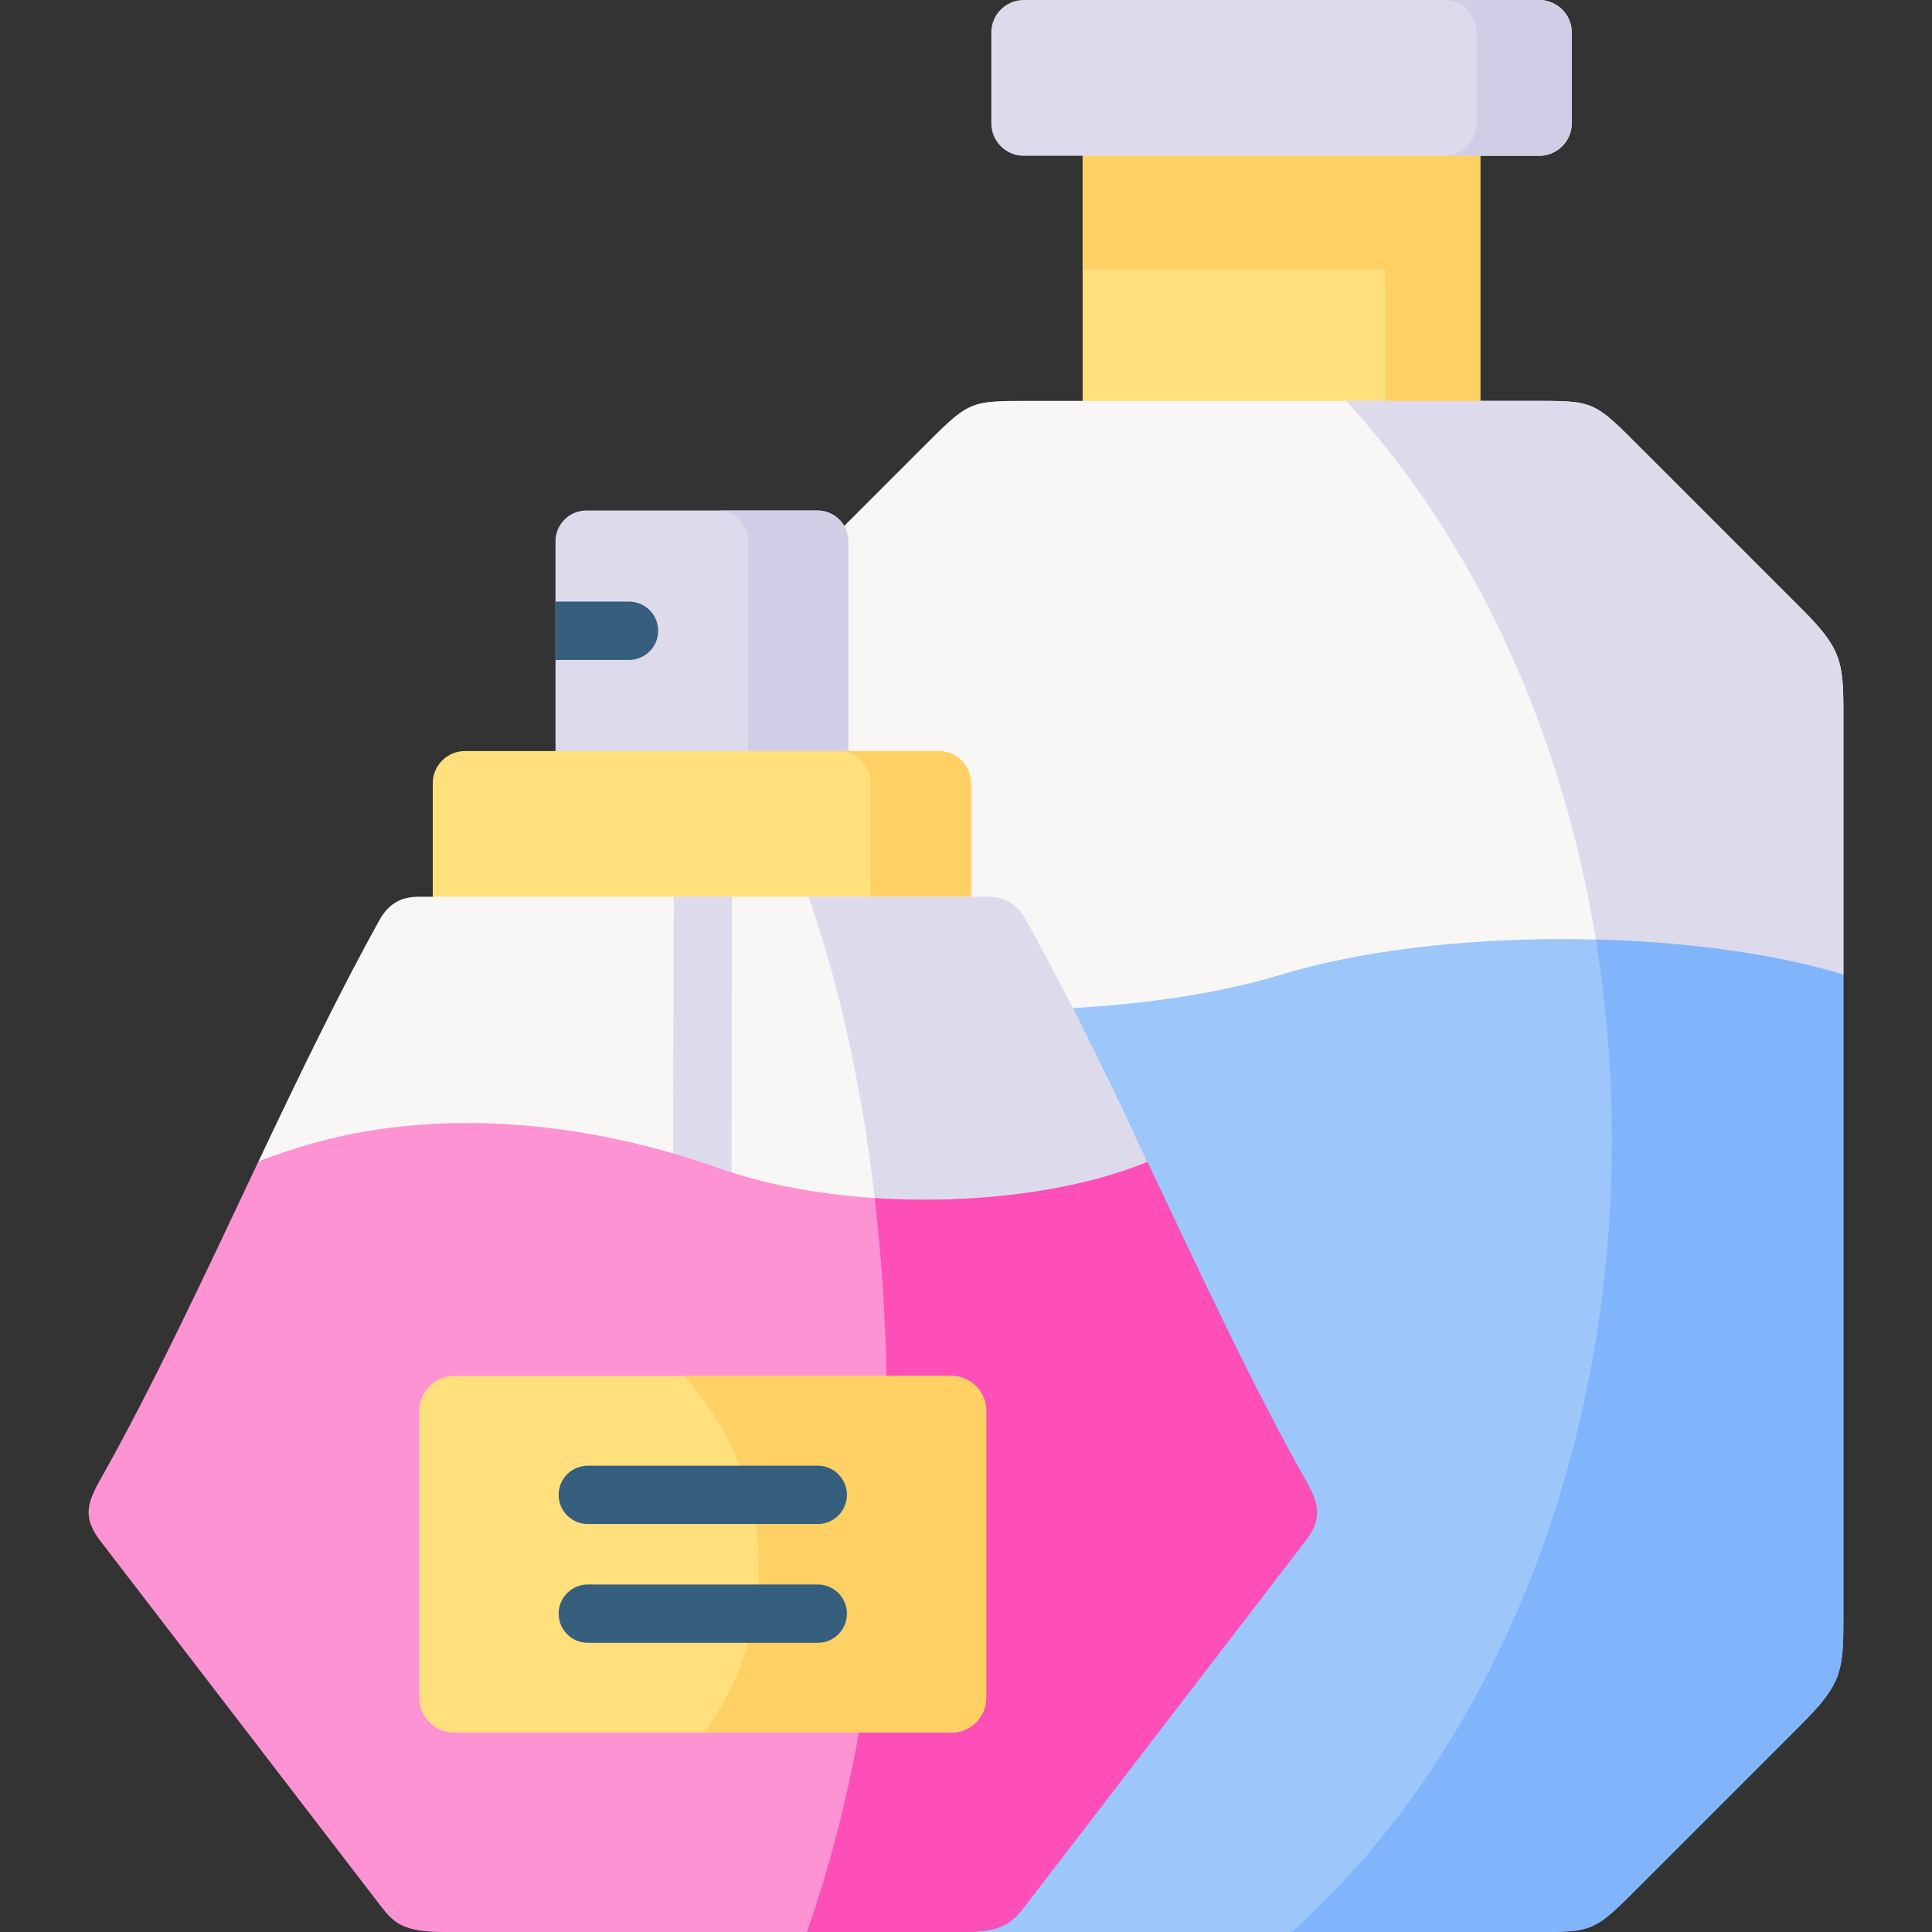 <svg id="Layer_1" enable-background="new 0 0 512 512" height="512" viewBox="0 0 512 512" width="512" xmlns="http://www.w3.org/2000/svg"><rect x="0" y="0" width="512" height="512" fill="#333333" stroke="none"/><g><g><path clip-rule="evenodd" d="m392.299 41.292-52.679-15.769-52.709 15.769v64.945l55.015 19.916 50.373-19.916z" fill="#ffe07d" fill-rule="evenodd"/></g><g><path clip-rule="evenodd" d="m435.896 119.787c-13.958-13.959-12.907-13.55-30.953-13.55h-63.016-67.659c-18.046 0-16.966-.409-30.953 13.55l-19.594 19.595c2.336 4.059-11.184 91.461-11.184 99.812h24.062c4.672 0 8.498 3.826 8.498 8.498v30.107h4.088c5.256 0 8.264 2.219 10.454 6.162 4.147 7.417 8.264 15.243 12.352 23.332l216.527-49.03v-69.443c0-13.754-.642-17.054-11.272-27.684z" fill="#f9f6f6" fill-rule="evenodd"/></g><g><path clip-rule="evenodd" d="m488.517 258.263c-41.115-12.528-107.782-12.528-148.897 0-15.681 4.789-35.1 7.768-55.366 8.877 6.629 13.112 13.228 26.895 19.798 40.795 13.929 29.377 27.829 59.368 42.167 84.744 3.621 6.424 4.001 10.104-.438 15.857l-74.142 96.542c-3.504 4.555-6.015 6.892-16.586 6.921h86.874 63.016c18.046 0 16.995.409 30.953-13.55l41.349-41.35c10.629-10.63 11.272-13.929 11.272-27.684v-109.887z" fill="#9dc6fb" fill-rule="evenodd"/></g><g><path clip-rule="evenodd" d="m407.921 0h-136.632c-4.731 0-8.585 3.855-8.585 8.585v24.092c0 4.731 3.855 8.615 8.585 8.615h15.623 105.387 15.623c4.731 0 8.614-3.884 8.614-8.615v-24.092c0-4.73-3.884-8.585-8.615-8.585z" fill="#dddaec" fill-rule="evenodd"/></g><g><path clip-rule="evenodd" d="m391.335 8.585v24.092c0 4.731-3.855 8.615-8.585 8.615h9.549 15.623c4.731 0 8.614-3.884 8.614-8.615v-24.092c0-4.731-3.884-8.585-8.614-8.585h-25.172c4.73 0 8.585 3.855 8.585 8.585z" fill="#d0cee7" fill-rule="evenodd"/></g><g><path clip-rule="evenodd" d="m224.796 143.442v55.599l-38.776 14.948-38.807-14.948v-55.599c0-4.502 3.678-8.149 8.149-8.149h61.296c3.008 0 5.666 1.638 7.067 4.09.7 1.196 1.071 2.566 1.071 4.059z" fill="#dddaec" fill-rule="evenodd"/></g><g><path clip-rule="evenodd" d="m198.198 143.44v55.601h24.033 2.57v-55.601c0-1.489-.38-2.862-1.08-4.059-1.402-2.453-4.059-4.088-7.067-4.088h-26.602c3.008 0 5.665 1.635 7.067 4.088.699 1.197 1.079 2.57 1.079 4.059z" fill="#d0cee7" fill-rule="evenodd"/></g><g><path clip-rule="evenodd" d="m224.8 199.041h-34.107-43.481-24.032c-4.672 0-8.498 3.825-8.498 8.527v30.078l71.514 25.727 71.134-25.727v-30.078c0-4.702-3.825-8.527-8.498-8.527z" fill="#ffe07d" fill-rule="evenodd"/></g><g><path clip-rule="evenodd" d="m248.833 199.041h-24.033-2.57c4.672 0 8.498 3.825 8.498 8.527v30.078h4.117 22.485v-30.078c.001-4.702-3.825-8.527-8.497-8.527z" fill="#ffd064" fill-rule="evenodd"/></g><g><path clip-rule="evenodd" d="m304.048 307.931c-30.102 12.362-77.542 29.226-110.229 19.718-1.061-.299-2.102-.639-3.121-.999-4.038-1.432-8.149-2.957-12.321-4.492-35.572-13.186-75.265-28.443-109.951-14.227 10.662-22.509 21.325-44.648 32.152-64.129 2.225-3.935 5.233-6.16 10.456-6.16h150.416c5.254 0 8.262 2.225 10.456 6.16 4.141 7.448 8.262 15.278 12.352 23.334 6.624 13.114 13.227 26.898 19.79 40.795z" fill="#f9f6f6" fill-rule="evenodd"/></g><g><path clip-rule="evenodd" d="m233.006 329.165c25.084-3.475 51.54-13.228 70.871-21.142.058-.029.117-.058.175-.088-1.11-2.395-2.249-4.76-3.387-7.125-5.461-11.476-10.921-22.807-16.411-33.67-4.088-8.06-8.206-15.886-12.352-23.332-2.19-3.942-5.198-6.162-10.454-6.162h-4.117-22.485-4.117-16.469c.204.526.38 1.022.555 1.548 1.372 4.03 2.687 8.147 3.942 12.411 5.84 19.741 10.308 41.992 13.053 65.909.466 3.825.846 7.709 1.196 11.651z" fill="#dddaec" fill-rule="evenodd"/></g><g><path clip-rule="evenodd" d="m488.517 258.263v-69.443c0-13.754-.642-17.054-11.272-27.684l-41.349-41.35c-13.958-13.959-12.907-13.55-30.953-13.55-16.061 0-32.151 0-48.24 0 3.125 3.387 6.132 6.862 9.082 10.484 28.384 34.867 48.737 80.656 57.118 132.256 23.943.614 47.304 3.709 65.614 9.287z" fill="#dddaec" fill-rule="evenodd"/></g><g><path clip-rule="evenodd" d="m488.517 429.415v-109.887-61.266c-18.309-5.578-41.67-8.673-65.615-9.286 1.256 7.709 2.248 15.535 2.949 23.478.847 9.724 1.314 19.595 1.314 29.582 0 87.168-33.581 164.086-84.8 209.962h62.578c18.046 0 16.995.409 30.953-13.55l41.349-41.35c10.629-10.629 11.272-13.928 11.272-27.683z" fill="#80b4fb" fill-rule="evenodd"/></g><g><path d="m174.42 167.157c0 4.265-3.461 7.726-7.726 7.726h-19.481v-15.453h19.481c4.265.001 7.726 3.452 7.726 7.727z" fill="#365e7d"/></g><g><path d="m193.983 237.642v.021l-.165 89.986-.072 37.014c-.01 4.255-3.461 7.706-7.726 7.706h-.01c-4.265-.01-7.726-3.472-7.716-7.737l.082-42.474.154-84.516z" fill="#dddaec"/></g><g><path clip-rule="evenodd" d="m346.219 392.679c-14.338-25.377-28.238-55.367-42.167-84.744-31.07 12.761-80.625 13.316-113.359 1.694-38.516-13.667-83.545-17.58-122.265-1.694-13.9 29.377-27.829 59.368-42.167 84.744-3.592 6.424-3.971 10.104.467 15.857l74.142 96.542c3.504 4.555 6.015 6.921 16.703 6.921h137.333.146c10.571-.029 13.082-2.365 16.586-6.921l74.142-96.542c4.44-5.753 4.06-9.432.439-15.857z" fill="#fe93d3" fill-rule="evenodd"/></g><g><path clip-rule="evenodd" d="m271.639 505.078 74.142-96.542c4.439-5.753 4.059-9.432.438-15.857-14.338-25.377-28.238-55.367-42.167-84.744-19.652 8.06-46.722 11.243-72.244 9.578 1.752 15.097 2.833 30.896 3.125 47.132h17.229c5.052 0 9.198 4.147 9.198 9.228v76.042c0 5.081-4.147 9.228-9.198 9.228h-24.529c-3.504 19.273-8.206 37.057-13.812 52.856h41.086.146c10.571-.029 13.082-2.366 16.586-6.921z" fill="#fe4eb7" fill-rule="evenodd"/></g><g><path clip-rule="evenodd" d="m261.36 373.873c0-5.081-4.147-9.228-9.198-9.228h-66.141-65.674c-5.081 0-9.228 4.147-9.228 9.228v76.042c0 5.081 4.147 9.228 9.228 9.228h131.814c5.052 0 9.198-4.147 9.198-9.228v-76.042z" fill="#ffe07d" fill-rule="evenodd"/></g><g><path clip-rule="evenodd" d="m261.36 449.915v-76.042c0-5.081-4.147-9.228-9.198-9.228h-17.229-48.912-4.643c8.118 9.228 14.046 19.916 17.2 31.509 1.664 6.132 2.541 12.498 2.541 19.069 0 4.205-.35 8.352-1.08 12.411-1.956 11.418-6.599 22.048-13.374 31.509h40.969 24.529c5.051 0 9.197-4.147 9.197-9.228z" fill="#ffd064" fill-rule="evenodd"/></g><g><path d="m216.712 403.881h-60.943c-4.267 0-7.726-3.459-7.726-7.726s3.459-7.726 7.726-7.726h60.943c4.267 0 7.726 3.459 7.726 7.726s-3.459 7.726-7.726 7.726z" fill="#365e7d"/></g><g><path d="m216.712 435.361h-60.943c-4.267 0-7.726-3.459-7.726-7.726s3.459-7.726 7.726-7.726h60.943c4.267 0 7.726 3.459 7.726 7.726s-3.459 7.726-7.726 7.726z" fill="#365e7d"/></g><g><path clip-rule="evenodd" d="m367.098 71.37v34.867h12.673 4.264 8.264v-64.945h-9.549-7.534-8.118-80.187v30.078z" fill="#ffd064" fill-rule="evenodd"/></g></g></svg>